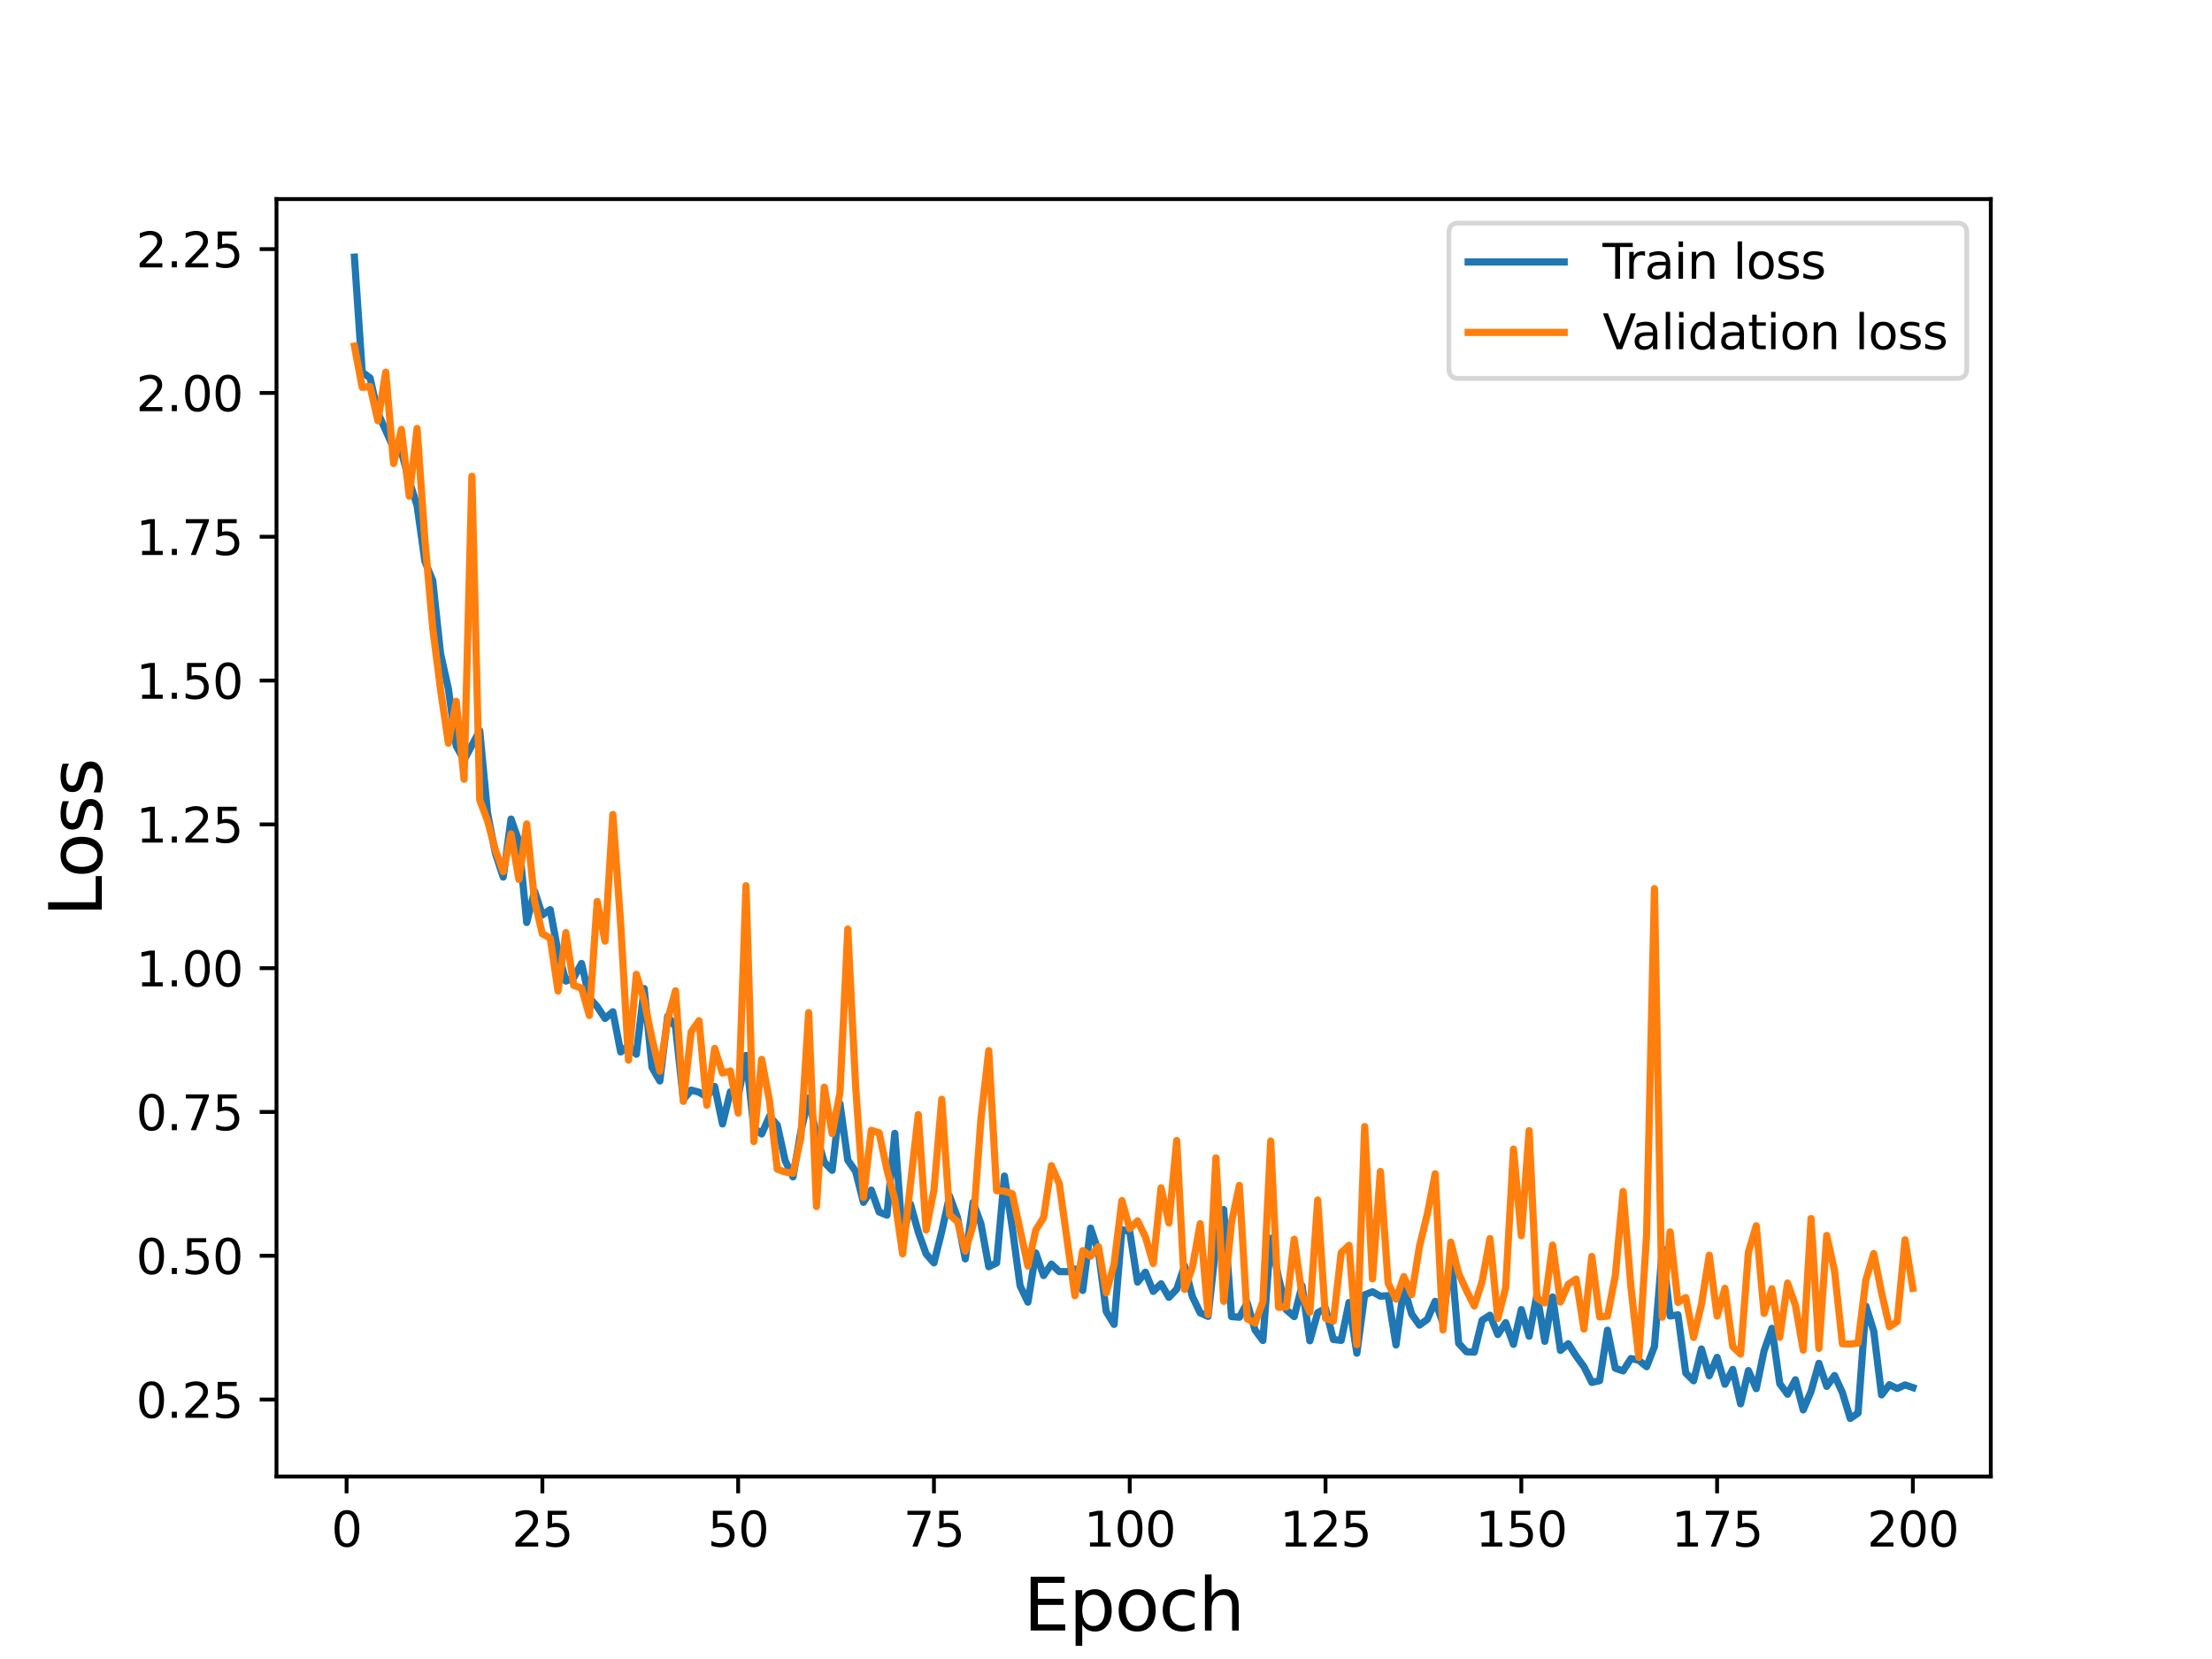 <?xml version="1.0" encoding="utf-8" standalone="no"?>
<!DOCTYPE svg PUBLIC "-//W3C//DTD SVG 1.1//EN"
  "http://www.w3.org/Graphics/SVG/1.1/DTD/svg11.dtd">
<svg height="345.6pt" version="1.1" viewBox="0 0 460.8 345.6" width="460.8pt" xmlns="http://www.w3.org/2000/svg" xmlns:xlink="http://www.w3.org/1999/xlink">
 <defs>
  <style type="text/css">*{stroke-linecap:butt;stroke-linejoin:round;}</style>
 </defs>
 <g id="figure_1">
  <g id="patch_1">
   <path d="M 0 345.6 
L 460.8 345.6 
L 460.8 0 
L 0 0 
z
" style="fill:#ffffff;"/>
  </g>
  <g id="axes_1">
   <g id="patch_2">
    <path d="M 57.6 307.584 
L 414.72 307.584 
L 414.72 41.472 
L 57.6 41.472 
z
" style="fill:#ffffff;"/>
   </g>
   <g id="matplotlib.axis_1">
    <g id="xtick_1">
     <g id="line2d_1">
      <defs>
       <path d="M 0 0 
L 0 3.5 
" id="m719f438882" style="stroke:#000000;stroke-width:0.8;"/>
      </defs>
      <g>
       <use style="stroke:#000000;stroke-width:0.8;" x="72.201" xlink:href="#m719f438882" y="307.584"/>
      </g>
     </g>
     <g id="text_1">
      <!-- 0 -->
      <g transform="translate(69.02 322.182)scale(0.1 -0.1)">
       <defs>
        <path d="M 2034 4250 
Q 1547 4250 1301 3770 
Q 1056 3291 1056 2328 
Q 1056 1369 1301 889 
Q 1547 409 2034 409 
Q 2525 409 2770 889 
Q 3016 1369 3016 2328 
Q 3016 3291 2770 3770 
Q 2525 4250 2034 4250 
z
M 2034 4750 
Q 2819 4750 3233 4129 
Q 3647 3509 3647 2328 
Q 3647 1150 3233 529 
Q 2819 -91 2034 -91 
Q 1250 -91 836 529 
Q 422 1150 422 2328 
Q 422 3509 836 4129 
Q 1250 4750 2034 4750 
z
" id="DejaVuSans-30" transform="scale(0.016)"/>
       </defs>
       <use xlink:href="#DejaVuSans-30"/>
      </g>
     </g>
    </g>
    <g id="xtick_2">
     <g id="line2d_2">
      <g>
       <use style="stroke:#000000;stroke-width:0.8;" x="112.987" xlink:href="#m719f438882" y="307.584"/>
      </g>
     </g>
     <g id="text_2">
      <!-- 25 -->
      <g transform="translate(106.625 322.182)scale(0.1 -0.1)">
       <defs>
        <path d="M 1228 531 
L 3431 531 
L 3431 0 
L 469 0 
L 469 531 
Q 828 903 1448 1529 
Q 2069 2156 2228 2338 
Q 2531 2678 2651 2914 
Q 2772 3150 2772 3378 
Q 2772 3750 2511 3984 
Q 2250 4219 1831 4219 
Q 1534 4219 1204 4116 
Q 875 4013 500 3803 
L 500 4441 
Q 881 4594 1212 4672 
Q 1544 4750 1819 4750 
Q 2544 4750 2975 4387 
Q 3406 4025 3406 3419 
Q 3406 3131 3298 2873 
Q 3191 2616 2906 2266 
Q 2828 2175 2409 1742 
Q 1991 1309 1228 531 
z
" id="DejaVuSans-32" transform="scale(0.016)"/>
        <path d="M 691 4666 
L 3169 4666 
L 3169 4134 
L 1269 4134 
L 1269 2991 
Q 1406 3038 1543 3061 
Q 1681 3084 1819 3084 
Q 2600 3084 3056 2656 
Q 3513 2228 3513 1497 
Q 3513 744 3044 326 
Q 2575 -91 1722 -91 
Q 1428 -91 1123 -41 
Q 819 9 494 109 
L 494 744 
Q 775 591 1075 516 
Q 1375 441 1709 441 
Q 2250 441 2565 725 
Q 2881 1009 2881 1497 
Q 2881 1984 2565 2268 
Q 2250 2553 1709 2553 
Q 1456 2553 1204 2497 
Q 953 2441 691 2322 
L 691 4666 
z
" id="DejaVuSans-35" transform="scale(0.016)"/>
       </defs>
       <use xlink:href="#DejaVuSans-32"/>
       <use x="63.623" xlink:href="#DejaVuSans-35"/>
      </g>
     </g>
    </g>
    <g id="xtick_3">
     <g id="line2d_3">
      <g>
       <use style="stroke:#000000;stroke-width:0.8;" x="153.773" xlink:href="#m719f438882" y="307.584"/>
      </g>
     </g>
     <g id="text_3">
      <!-- 50 -->
      <g transform="translate(147.41 322.182)scale(0.1 -0.1)">
       <use xlink:href="#DejaVuSans-35"/>
       <use x="63.623" xlink:href="#DejaVuSans-30"/>
      </g>
     </g>
    </g>
    <g id="xtick_4">
     <g id="line2d_4">
      <g>
       <use style="stroke:#000000;stroke-width:0.8;" x="194.559" xlink:href="#m719f438882" y="307.584"/>
      </g>
     </g>
     <g id="text_4">
      <!-- 75 -->
      <g transform="translate(188.196 322.182)scale(0.1 -0.1)">
       <defs>
        <path d="M 525 4666 
L 3525 4666 
L 3525 4397 
L 1831 0 
L 1172 0 
L 2766 4134 
L 525 4134 
L 525 4666 
z
" id="DejaVuSans-37" transform="scale(0.016)"/>
       </defs>
       <use xlink:href="#DejaVuSans-37"/>
       <use x="63.623" xlink:href="#DejaVuSans-35"/>
      </g>
     </g>
    </g>
    <g id="xtick_5">
     <g id="line2d_5">
      <g>
       <use style="stroke:#000000;stroke-width:0.8;" x="235.344" xlink:href="#m719f438882" y="307.584"/>
      </g>
     </g>
     <g id="text_5">
      <!-- 100 -->
      <g transform="translate(225.801 322.182)scale(0.1 -0.1)">
       <defs>
        <path d="M 794 531 
L 1825 531 
L 1825 4091 
L 703 3866 
L 703 4441 
L 1819 4666 
L 2450 4666 
L 2450 531 
L 3481 531 
L 3481 0 
L 794 0 
L 794 531 
z
" id="DejaVuSans-31" transform="scale(0.016)"/>
       </defs>
       <use xlink:href="#DejaVuSans-31"/>
       <use x="63.623" xlink:href="#DejaVuSans-30"/>
       <use x="127.246" xlink:href="#DejaVuSans-30"/>
      </g>
     </g>
    </g>
    <g id="xtick_6">
     <g id="line2d_6">
      <g>
       <use style="stroke:#000000;stroke-width:0.8;" x="276.13" xlink:href="#m719f438882" y="307.584"/>
      </g>
     </g>
     <g id="text_6">
      <!-- 125 -->
      <g transform="translate(266.586 322.182)scale(0.1 -0.1)">
       <use xlink:href="#DejaVuSans-31"/>
       <use x="63.623" xlink:href="#DejaVuSans-32"/>
       <use x="127.246" xlink:href="#DejaVuSans-35"/>
      </g>
     </g>
    </g>
    <g id="xtick_7">
     <g id="line2d_7">
      <g>
       <use style="stroke:#000000;stroke-width:0.8;" x="316.916" xlink:href="#m719f438882" y="307.584"/>
      </g>
     </g>
     <g id="text_7">
      <!-- 150 -->
      <g transform="translate(307.372 322.182)scale(0.1 -0.1)">
       <use xlink:href="#DejaVuSans-31"/>
       <use x="63.623" xlink:href="#DejaVuSans-35"/>
       <use x="127.246" xlink:href="#DejaVuSans-30"/>
      </g>
     </g>
    </g>
    <g id="xtick_8">
     <g id="line2d_8">
      <g>
       <use style="stroke:#000000;stroke-width:0.8;" x="357.702" xlink:href="#m719f438882" y="307.584"/>
      </g>
     </g>
     <g id="text_8">
      <!-- 175 -->
      <g transform="translate(348.158 322.182)scale(0.1 -0.1)">
       <use xlink:href="#DejaVuSans-31"/>
       <use x="63.623" xlink:href="#DejaVuSans-37"/>
       <use x="127.246" xlink:href="#DejaVuSans-35"/>
      </g>
     </g>
    </g>
    <g id="xtick_9">
     <g id="line2d_9">
      <g>
       <use style="stroke:#000000;stroke-width:0.8;" x="398.487" xlink:href="#m719f438882" y="307.584"/>
      </g>
     </g>
     <g id="text_9">
      <!-- 200 -->
      <g transform="translate(388.944 322.182)scale(0.1 -0.1)">
       <use xlink:href="#DejaVuSans-32"/>
       <use x="63.623" xlink:href="#DejaVuSans-30"/>
       <use x="127.246" xlink:href="#DejaVuSans-30"/>
      </g>
     </g>
    </g>
    <g id="text_10">
     <!-- Epoch -->
     <g transform="translate(213.194 339.66)scale(0.15 -0.15)">
      <defs>
       <path d="M 628 4666 
L 3578 4666 
L 3578 4134 
L 1259 4134 
L 1259 2753 
L 3481 2753 
L 3481 2222 
L 1259 2222 
L 1259 531 
L 3634 531 
L 3634 0 
L 628 0 
L 628 4666 
z
" id="DejaVuSans-45" transform="scale(0.016)"/>
       <path d="M 1159 525 
L 1159 -1331 
L 581 -1331 
L 581 3500 
L 1159 3500 
L 1159 2969 
Q 1341 3281 1617 3432 
Q 1894 3584 2278 3584 
Q 2916 3584 3314 3078 
Q 3713 2572 3713 1747 
Q 3713 922 3314 415 
Q 2916 -91 2278 -91 
Q 1894 -91 1617 61 
Q 1341 213 1159 525 
z
M 3116 1747 
Q 3116 2381 2855 2742 
Q 2594 3103 2138 3103 
Q 1681 3103 1420 2742 
Q 1159 2381 1159 1747 
Q 1159 1113 1420 752 
Q 1681 391 2138 391 
Q 2594 391 2855 752 
Q 3116 1113 3116 1747 
z
" id="DejaVuSans-70" transform="scale(0.016)"/>
       <path d="M 1959 3097 
Q 1497 3097 1228 2736 
Q 959 2375 959 1747 
Q 959 1119 1226 758 
Q 1494 397 1959 397 
Q 2419 397 2687 759 
Q 2956 1122 2956 1747 
Q 2956 2369 2687 2733 
Q 2419 3097 1959 3097 
z
M 1959 3584 
Q 2709 3584 3137 3096 
Q 3566 2609 3566 1747 
Q 3566 888 3137 398 
Q 2709 -91 1959 -91 
Q 1206 -91 779 398 
Q 353 888 353 1747 
Q 353 2609 779 3096 
Q 1206 3584 1959 3584 
z
" id="DejaVuSans-6f" transform="scale(0.016)"/>
       <path d="M 3122 3366 
L 3122 2828 
Q 2878 2963 2633 3030 
Q 2388 3097 2138 3097 
Q 1578 3097 1268 2742 
Q 959 2388 959 1747 
Q 959 1106 1268 751 
Q 1578 397 2138 397 
Q 2388 397 2633 464 
Q 2878 531 3122 666 
L 3122 134 
Q 2881 22 2623 -34 
Q 2366 -91 2075 -91 
Q 1284 -91 818 406 
Q 353 903 353 1747 
Q 353 2603 823 3093 
Q 1294 3584 2113 3584 
Q 2378 3584 2631 3529 
Q 2884 3475 3122 3366 
z
" id="DejaVuSans-63" transform="scale(0.016)"/>
       <path d="M 3513 2113 
L 3513 0 
L 2938 0 
L 2938 2094 
Q 2938 2591 2744 2837 
Q 2550 3084 2163 3084 
Q 1697 3084 1428 2787 
Q 1159 2491 1159 1978 
L 1159 0 
L 581 0 
L 581 4863 
L 1159 4863 
L 1159 2956 
Q 1366 3272 1645 3428 
Q 1925 3584 2291 3584 
Q 2894 3584 3203 3211 
Q 3513 2838 3513 2113 
z
" id="DejaVuSans-68" transform="scale(0.016)"/>
      </defs>
      <use xlink:href="#DejaVuSans-45"/>
      <use x="63.184" xlink:href="#DejaVuSans-70"/>
      <use x="126.66" xlink:href="#DejaVuSans-6f"/>
      <use x="187.842" xlink:href="#DejaVuSans-63"/>
      <use x="242.822" xlink:href="#DejaVuSans-68"/>
     </g>
    </g>
   </g>
   <g id="matplotlib.axis_2">
    <g id="ytick_1">
     <g id="line2d_10">
      <defs>
       <path d="M 0 0 
L -3.5 0 
" id="me71132fc86" style="stroke:#000000;stroke-width:0.8;"/>
      </defs>
      <g>
       <use style="stroke:#000000;stroke-width:0.8;" x="57.6" xlink:href="#me71132fc86" y="291.556"/>
      </g>
     </g>
     <g id="text_11">
      <!-- 0.25 -->
      <g transform="translate(28.334 295.355)scale(0.1 -0.1)">
       <defs>
        <path d="M 684 794 
L 1344 794 
L 1344 0 
L 684 0 
L 684 794 
z
" id="DejaVuSans-2e" transform="scale(0.016)"/>
       </defs>
       <use xlink:href="#DejaVuSans-30"/>
       <use x="63.623" xlink:href="#DejaVuSans-2e"/>
       <use x="95.41" xlink:href="#DejaVuSans-32"/>
       <use x="159.033" xlink:href="#DejaVuSans-35"/>
      </g>
     </g>
    </g>
    <g id="ytick_2">
     <g id="line2d_11">
      <g>
       <use style="stroke:#000000;stroke-width:0.8;" x="57.6" xlink:href="#me71132fc86" y="261.599"/>
      </g>
     </g>
     <g id="text_12">
      <!-- 0.50 -->
      <g transform="translate(28.334 265.398)scale(0.1 -0.1)">
       <use xlink:href="#DejaVuSans-30"/>
       <use x="63.623" xlink:href="#DejaVuSans-2e"/>
       <use x="95.41" xlink:href="#DejaVuSans-35"/>
       <use x="159.033" xlink:href="#DejaVuSans-30"/>
      </g>
     </g>
    </g>
    <g id="ytick_3">
     <g id="line2d_12">
      <g>
       <use style="stroke:#000000;stroke-width:0.8;" x="57.6" xlink:href="#me71132fc86" y="231.642"/>
      </g>
     </g>
     <g id="text_13">
      <!-- 0.75 -->
      <g transform="translate(28.334 235.441)scale(0.1 -0.1)">
       <use xlink:href="#DejaVuSans-30"/>
       <use x="63.623" xlink:href="#DejaVuSans-2e"/>
       <use x="95.41" xlink:href="#DejaVuSans-37"/>
       <use x="159.033" xlink:href="#DejaVuSans-35"/>
      </g>
     </g>
    </g>
    <g id="ytick_4">
     <g id="line2d_13">
      <g>
       <use style="stroke:#000000;stroke-width:0.8;" x="57.6" xlink:href="#me71132fc86" y="201.684"/>
      </g>
     </g>
     <g id="text_14">
      <!-- 1.00 -->
      <g transform="translate(28.334 205.483)scale(0.1 -0.1)">
       <use xlink:href="#DejaVuSans-31"/>
       <use x="63.623" xlink:href="#DejaVuSans-2e"/>
       <use x="95.41" xlink:href="#DejaVuSans-30"/>
       <use x="159.033" xlink:href="#DejaVuSans-30"/>
      </g>
     </g>
    </g>
    <g id="ytick_5">
     <g id="line2d_14">
      <g>
       <use style="stroke:#000000;stroke-width:0.8;" x="57.6" xlink:href="#me71132fc86" y="171.727"/>
      </g>
     </g>
     <g id="text_15">
      <!-- 1.25 -->
      <g transform="translate(28.334 175.526)scale(0.1 -0.1)">
       <use xlink:href="#DejaVuSans-31"/>
       <use x="63.623" xlink:href="#DejaVuSans-2e"/>
       <use x="95.41" xlink:href="#DejaVuSans-32"/>
       <use x="159.033" xlink:href="#DejaVuSans-35"/>
      </g>
     </g>
    </g>
    <g id="ytick_6">
     <g id="line2d_15">
      <g>
       <use style="stroke:#000000;stroke-width:0.8;" x="57.6" xlink:href="#me71132fc86" y="141.77"/>
      </g>
     </g>
     <g id="text_16">
      <!-- 1.50 -->
      <g transform="translate(28.334 145.569)scale(0.1 -0.1)">
       <use xlink:href="#DejaVuSans-31"/>
       <use x="63.623" xlink:href="#DejaVuSans-2e"/>
       <use x="95.41" xlink:href="#DejaVuSans-35"/>
       <use x="159.033" xlink:href="#DejaVuSans-30"/>
      </g>
     </g>
    </g>
    <g id="ytick_7">
     <g id="line2d_16">
      <g>
       <use style="stroke:#000000;stroke-width:0.8;" x="57.6" xlink:href="#me71132fc86" y="111.812"/>
      </g>
     </g>
     <g id="text_17">
      <!-- 1.75 -->
      <g transform="translate(28.334 115.612)scale(0.1 -0.1)">
       <use xlink:href="#DejaVuSans-31"/>
       <use x="63.623" xlink:href="#DejaVuSans-2e"/>
       <use x="95.41" xlink:href="#DejaVuSans-37"/>
       <use x="159.033" xlink:href="#DejaVuSans-35"/>
      </g>
     </g>
    </g>
    <g id="ytick_8">
     <g id="line2d_17">
      <g>
       <use style="stroke:#000000;stroke-width:0.8;" x="57.6" xlink:href="#me71132fc86" y="81.855"/>
      </g>
     </g>
     <g id="text_18">
      <!-- 2.00 -->
      <g transform="translate(28.334 85.654)scale(0.1 -0.1)">
       <use xlink:href="#DejaVuSans-32"/>
       <use x="63.623" xlink:href="#DejaVuSans-2e"/>
       <use x="95.41" xlink:href="#DejaVuSans-30"/>
       <use x="159.033" xlink:href="#DejaVuSans-30"/>
      </g>
     </g>
    </g>
    <g id="ytick_9">
     <g id="line2d_18">
      <g>
       <use style="stroke:#000000;stroke-width:0.8;" x="57.6" xlink:href="#me71132fc86" y="51.898"/>
      </g>
     </g>
     <g id="text_19">
      <!-- 2.25 -->
      <g transform="translate(28.334 55.697)scale(0.1 -0.1)">
       <use xlink:href="#DejaVuSans-32"/>
       <use x="63.623" xlink:href="#DejaVuSans-2e"/>
       <use x="95.41" xlink:href="#DejaVuSans-32"/>
       <use x="159.033" xlink:href="#DejaVuSans-35"/>
      </g>
     </g>
    </g>
    <g id="text_20">
     <!-- Loss -->
     <g transform="translate(21.215 190.979)rotate(-90)scale(0.15 -0.15)">
      <defs>
       <path d="M 628 4666 
L 1259 4666 
L 1259 531 
L 3531 531 
L 3531 0 
L 628 0 
L 628 4666 
z
" id="DejaVuSans-4c" transform="scale(0.016)"/>
       <path d="M 2834 3397 
L 2834 2853 
Q 2591 2978 2328 3040 
Q 2066 3103 1784 3103 
Q 1356 3103 1142 2972 
Q 928 2841 928 2578 
Q 928 2378 1081 2264 
Q 1234 2150 1697 2047 
L 1894 2003 
Q 2506 1872 2764 1633 
Q 3022 1394 3022 966 
Q 3022 478 2636 193 
Q 2250 -91 1575 -91 
Q 1294 -91 989 -36 
Q 684 19 347 128 
L 347 722 
Q 666 556 975 473 
Q 1284 391 1588 391 
Q 1994 391 2212 530 
Q 2431 669 2431 922 
Q 2431 1156 2273 1281 
Q 2116 1406 1581 1522 
L 1381 1569 
Q 847 1681 609 1914 
Q 372 2147 372 2553 
Q 372 3047 722 3315 
Q 1072 3584 1716 3584 
Q 2034 3584 2315 3537 
Q 2597 3491 2834 3397 
z
" id="DejaVuSans-73" transform="scale(0.016)"/>
      </defs>
      <use xlink:href="#DejaVuSans-4c"/>
      <use x="53.963" xlink:href="#DejaVuSans-6f"/>
      <use x="115.145" xlink:href="#DejaVuSans-73"/>
      <use x="167.244" xlink:href="#DejaVuSans-73"/>
     </g>
    </g>
   </g>
   <g id="line2d_19">
    <path clip-path="url(#p77a0298b8b)" d="M 73.833 53.568 
L 75.464 77.545 
L 77.096 78.734 
L 78.727 86.06 
L 81.99 93.291 
L 83.621 94.088 
L 85.253 100.177 
L 86.884 105.304 
L 88.516 116.928 
L 90.147 120.962 
L 91.778 136.164 
L 93.41 143.502 
L 95.041 155.393 
L 96.673 158.324 
L 99.936 152.209 
L 101.567 169.42 
L 103.198 177.754 
L 104.83 182.708 
L 106.461 170.629 
L 108.093 175.256 
L 109.724 192.166 
L 111.356 185.65 
L 112.987 190.605 
L 114.618 189.498 
L 116.25 198.343 
L 117.881 204.378 
L 119.513 203.686 
L 121.144 200.705 
L 122.776 207.868 
L 124.407 209.692 
L 126.038 212.167 
L 127.67 210.769 
L 129.301 219.139 
L 130.933 217.825 
L 132.564 219.621 
L 134.196 205.934 
L 135.827 222.366 
L 137.458 225.185 
L 139.09 211.704 
L 140.721 213.907 
L 142.353 229.019 
L 143.984 227.087 
L 145.616 227.524 
L 147.247 228.48 
L 148.879 226.327 
L 150.51 234.143 
L 152.141 227.46 
L 153.773 228.503 
L 155.404 219.87 
L 157.036 234.985 
L 158.667 236.225 
L 160.299 232.538 
L 161.93 234.389 
L 163.561 241.798 
L 165.193 245.173 
L 166.824 235.748 
L 168.456 228.708 
L 170.087 236.583 
L 171.719 242.14 
L 173.35 243.801 
L 174.981 229.886 
L 176.613 241.687 
L 178.244 244.016 
L 179.876 250.469 
L 181.507 247.911 
L 183.139 252.478 
L 184.77 253.14 
L 186.401 236.102 
L 188.033 258.143 
L 189.664 250.83 
L 191.296 256.668 
L 192.927 261.212 
L 194.559 263.073 
L 196.19 256.517 
L 197.821 249.178 
L 199.453 253.608 
L 201.084 262.251 
L 202.716 250.463 
L 204.347 254.934 
L 205.979 263.885 
L 207.61 263.096 
L 209.241 244.997 
L 210.873 255.747 
L 212.504 267.848 
L 214.136 271.263 
L 215.767 261.013 
L 217.399 265.717 
L 219.03 263.343 
L 220.661 264.897 
L 222.293 264.919 
L 223.924 264.363 
L 225.556 268.822 
L 227.187 255.846 
L 228.819 260.689 
L 230.45 273.222 
L 232.081 275.891 
L 233.713 256.148 
L 235.344 256.56 
L 236.976 267.095 
L 238.607 265.023 
L 240.239 269.023 
L 241.87 267.44 
L 243.501 270.257 
L 245.133 268.559 
L 246.764 263.684 
L 248.396 270.103 
L 250.027 273.499 
L 251.659 274.23 
L 253.29 259.592 
L 254.921 251.977 
L 256.553 274.271 
L 258.184 274.403 
L 259.816 271.392 
L 261.447 277.064 
L 263.079 279.254 
L 264.71 257.948 
L 266.341 266.166 
L 267.973 272.868 
L 269.604 274.277 
L 271.236 267.827 
L 272.867 279.311 
L 274.499 273.466 
L 276.13 272.569 
L 277.761 279.038 
L 279.393 279.23 
L 281.024 271.338 
L 282.656 281.898 
L 284.287 269.733 
L 285.919 269.104 
L 287.55 270.017 
L 289.181 269.914 
L 290.813 280.183 
L 292.444 268.133 
L 294.076 273.748 
L 295.707 276.045 
L 297.339 274.858 
L 298.97 271.089 
L 300.601 275.608 
L 302.233 261.069 
L 303.864 279.823 
L 305.496 281.598 
L 307.127 281.672 
L 308.759 275.033 
L 310.39 273.981 
L 312.021 278.005 
L 313.653 275.533 
L 315.284 280.053 
L 316.916 272.81 
L 318.547 278.367 
L 320.179 269.656 
L 321.81 279.427 
L 323.441 270.178 
L 325.073 281.32 
L 326.704 279.918 
L 328.336 282.487 
L 329.967 284.709 
L 331.599 287.983 
L 333.23 287.622 
L 334.862 277.102 
L 336.493 285.032 
L 338.124 285.582 
L 339.756 283.011 
L 341.387 283.363 
L 343.019 284.703 
L 344.65 280.533 
L 346.282 260.146 
L 347.913 274.146 
L 349.544 273.903 
L 351.176 286.026 
L 352.807 287.646 
L 354.439 281.016 
L 356.07 286.599 
L 357.702 282.754 
L 359.333 288.359 
L 360.964 285.276 
L 362.596 292.446 
L 364.227 285.524 
L 365.859 289.289 
L 367.49 281.398 
L 369.122 276.716 
L 370.753 288.229 
L 372.384 290.449 
L 374.016 287.438 
L 375.647 293.716 
L 377.279 289.845 
L 378.91 284.004 
L 380.542 288.807 
L 382.173 286.548 
L 383.804 290.092 
L 385.436 295.488 
L 387.067 294.378 
L 388.699 272.087 
L 390.33 277.289 
L 391.962 290.583 
L 393.593 288.46 
L 395.224 289.248 
L 396.856 288.504 
L 398.487 289.061 
L 398.487 289.061 
" style="fill:none;stroke:#1f77b4;stroke-linecap:square;stroke-width:1.5;"/>
   </g>
   <g id="line2d_20">
    <path clip-path="url(#p77a0298b8b)" d="M 73.833 72.103 
L 75.464 80.704 
L 77.096 80.506 
L 78.727 87.652 
L 80.358 77.524 
L 81.99 96.55 
L 83.621 89.448 
L 85.253 103.367 
L 86.884 89.26 
L 88.516 112.524 
L 90.147 130.848 
L 91.778 143.642 
L 93.41 154.821 
L 95.041 146.09 
L 96.673 162.332 
L 98.304 99.222 
L 99.936 166.636 
L 101.567 170.991 
L 103.198 177.09 
L 104.83 181.597 
L 106.461 173.712 
L 108.093 183.21 
L 109.724 171.647 
L 111.356 187.704 
L 112.987 194.541 
L 114.618 195.423 
L 116.25 206.446 
L 117.881 194.278 
L 119.513 205.283 
L 121.144 205.834 
L 122.776 211.531 
L 124.407 187.785 
L 126.038 196.058 
L 127.67 169.667 
L 129.301 192.527 
L 130.933 220.845 
L 132.564 202.971 
L 134.196 208.424 
L 135.827 216.355 
L 137.458 223.152 
L 139.09 212.4 
L 140.721 206.405 
L 142.353 229.444 
L 143.984 214.958 
L 145.616 212.635 
L 147.247 230.244 
L 148.879 218.399 
L 150.51 223.536 
L 152.141 223.11 
L 153.773 231.881 
L 155.404 184.513 
L 157.036 237.795 
L 158.667 220.684 
L 160.299 229.32 
L 161.93 243.572 
L 163.561 244.148 
L 165.193 244.401 
L 166.824 237.09 
L 168.456 210.945 
L 170.087 251.348 
L 171.719 226.479 
L 173.35 236.147 
L 174.981 227.66 
L 176.613 193.541 
L 178.244 226.262 
L 179.876 249.46 
L 181.507 235.466 
L 183.139 235.982 
L 184.77 243.691 
L 186.401 249.855 
L 188.033 261.205 
L 191.296 232.188 
L 192.927 256.23 
L 194.559 247.91 
L 196.19 229.008 
L 197.821 253.073 
L 199.453 254.462 
L 201.084 260.626 
L 202.716 255.251 
L 204.347 233.158 
L 205.979 218.866 
L 207.61 248.046 
L 209.241 248.148 
L 210.873 248.678 
L 214.136 263.737 
L 215.767 256.259 
L 217.399 253.648 
L 219.03 242.825 
L 220.661 246.574 
L 223.924 269.919 
L 225.556 260.528 
L 227.187 261.707 
L 228.819 259.693 
L 230.45 269.307 
L 232.081 263.388 
L 233.713 250.102 
L 235.344 255.963 
L 236.976 254.321 
L 238.607 257.661 
L 240.239 263.201 
L 241.87 247.453 
L 243.501 254.761 
L 245.133 237.587 
L 246.764 268.599 
L 248.396 263.993 
L 250.027 254.92 
L 251.659 273.843 
L 253.29 241.207 
L 254.921 271.101 
L 256.553 254.602 
L 258.184 246.937 
L 259.816 274.715 
L 261.447 275.639 
L 263.079 271.202 
L 264.71 237.69 
L 266.341 272.325 
L 267.973 272.243 
L 269.604 258.153 
L 271.236 269.788 
L 272.867 273.347 
L 274.499 250.001 
L 276.13 274.618 
L 277.761 275.207 
L 279.393 260.985 
L 281.024 259.417 
L 282.656 280.101 
L 284.287 234.679 
L 285.919 266.408 
L 287.55 244.048 
L 289.181 267.353 
L 290.813 270.631 
L 292.444 265.941 
L 294.076 269.695 
L 295.707 259.613 
L 297.339 252.915 
L 298.97 244.513 
L 300.601 277.055 
L 302.233 258.768 
L 303.864 265.272 
L 305.496 268.848 
L 307.127 272.067 
L 308.759 266.92 
L 310.39 258.021 
L 312.021 274.65 
L 313.653 268.313 
L 315.284 239.381 
L 316.916 257.425 
L 318.547 235.533 
L 320.179 270.392 
L 321.81 271.419 
L 323.441 259.365 
L 325.073 271.241 
L 326.704 267.54 
L 328.336 266.464 
L 329.967 276.882 
L 331.599 261.74 
L 333.23 274.341 
L 334.862 274.178 
L 336.493 265.778 
L 338.124 248.204 
L 339.756 268.169 
L 341.387 282.752 
L 343.019 257.226 
L 344.65 185.119 
L 346.282 274.393 
L 347.913 256.626 
L 349.544 271.319 
L 351.176 270.312 
L 352.807 278.622 
L 354.439 271.723 
L 356.07 261.481 
L 357.702 274.157 
L 359.333 268.382 
L 360.964 280.536 
L 362.596 282.088 
L 364.227 260.866 
L 365.859 255.353 
L 367.49 273.605 
L 369.122 268.476 
L 370.753 278.593 
L 372.384 267.281 
L 374.016 271.894 
L 375.647 281.263 
L 377.279 253.838 
L 378.91 280.898 
L 380.542 257.369 
L 382.173 264.766 
L 383.804 279.921 
L 385.436 279.995 
L 387.067 279.765 
L 388.699 266.628 
L 390.33 261.136 
L 391.962 269.288 
L 393.593 276.389 
L 395.224 275.306 
L 396.856 258.274 
L 398.487 268.382 
L 398.487 268.382 
" style="fill:none;stroke:#ff7f0e;stroke-linecap:square;stroke-width:1.5;"/>
   </g>
   <g id="patch_3">
    <path d="M 57.6 307.584 
L 57.6 41.472 
" style="fill:none;stroke:#000000;stroke-linecap:square;stroke-linejoin:miter;stroke-width:0.8;"/>
   </g>
   <g id="patch_4">
    <path d="M 414.72 307.584 
L 414.72 41.472 
" style="fill:none;stroke:#000000;stroke-linecap:square;stroke-linejoin:miter;stroke-width:0.8;"/>
   </g>
   <g id="patch_5">
    <path d="M 57.6 307.584 
L 414.72 307.584 
" style="fill:none;stroke:#000000;stroke-linecap:square;stroke-linejoin:miter;stroke-width:0.8;"/>
   </g>
   <g id="patch_6">
    <path d="M 57.6 41.472 
L 414.72 41.472 
" style="fill:none;stroke:#000000;stroke-linecap:square;stroke-linejoin:miter;stroke-width:0.8;"/>
   </g>
   <g id="legend_1">
    <g id="patch_7">
     <path d="M 303.845 78.828 
L 407.72 78.828 
Q 409.72 78.828 409.72 76.828 
L 409.72 48.472 
Q 409.72 46.472 407.72 46.472 
L 303.845 46.472 
Q 301.845 46.472 301.845 48.472 
L 301.845 76.828 
Q 301.845 78.828 303.845 78.828 
z
" style="fill:#ffffff;opacity:0.8;stroke:#cccccc;stroke-linejoin:miter;"/>
    </g>
    <g id="line2d_21">
     <path d="M 305.845 54.57 
L 325.845 54.57 
" style="fill:none;stroke:#1f77b4;stroke-linecap:square;stroke-width:1.5;"/>
    </g>
    <g id="line2d_22"/>
    <g id="text_21">
     <!-- Train loss -->
     <g transform="translate(333.845 58.07)scale(0.1 -0.1)">
      <defs>
       <path d="M -19 4666 
L 3928 4666 
L 3928 4134 
L 2272 4134 
L 2272 0 
L 1638 0 
L 1638 4134 
L -19 4134 
L -19 4666 
z
" id="DejaVuSans-54" transform="scale(0.016)"/>
       <path d="M 2631 2963 
Q 2534 3019 2420 3045 
Q 2306 3072 2169 3072 
Q 1681 3072 1420 2755 
Q 1159 2438 1159 1844 
L 1159 0 
L 581 0 
L 581 3500 
L 1159 3500 
L 1159 2956 
Q 1341 3275 1631 3429 
Q 1922 3584 2338 3584 
Q 2397 3584 2469 3576 
Q 2541 3569 2628 3553 
L 2631 2963 
z
" id="DejaVuSans-72" transform="scale(0.016)"/>
       <path d="M 2194 1759 
Q 1497 1759 1228 1600 
Q 959 1441 959 1056 
Q 959 750 1161 570 
Q 1363 391 1709 391 
Q 2188 391 2477 730 
Q 2766 1069 2766 1631 
L 2766 1759 
L 2194 1759 
z
M 3341 1997 
L 3341 0 
L 2766 0 
L 2766 531 
Q 2569 213 2275 61 
Q 1981 -91 1556 -91 
Q 1019 -91 701 211 
Q 384 513 384 1019 
Q 384 1609 779 1909 
Q 1175 2209 1959 2209 
L 2766 2209 
L 2766 2266 
Q 2766 2663 2505 2880 
Q 2244 3097 1772 3097 
Q 1472 3097 1187 3025 
Q 903 2953 641 2809 
L 641 3341 
Q 956 3463 1253 3523 
Q 1550 3584 1831 3584 
Q 2591 3584 2966 3190 
Q 3341 2797 3341 1997 
z
" id="DejaVuSans-61" transform="scale(0.016)"/>
       <path d="M 603 3500 
L 1178 3500 
L 1178 0 
L 603 0 
L 603 3500 
z
M 603 4863 
L 1178 4863 
L 1178 4134 
L 603 4134 
L 603 4863 
z
" id="DejaVuSans-69" transform="scale(0.016)"/>
       <path d="M 3513 2113 
L 3513 0 
L 2938 0 
L 2938 2094 
Q 2938 2591 2744 2837 
Q 2550 3084 2163 3084 
Q 1697 3084 1428 2787 
Q 1159 2491 1159 1978 
L 1159 0 
L 581 0 
L 581 3500 
L 1159 3500 
L 1159 2956 
Q 1366 3272 1645 3428 
Q 1925 3584 2291 3584 
Q 2894 3584 3203 3211 
Q 3513 2838 3513 2113 
z
" id="DejaVuSans-6e" transform="scale(0.016)"/>
       <path id="DejaVuSans-20" transform="scale(0.016)"/>
       <path d="M 603 4863 
L 1178 4863 
L 1178 0 
L 603 0 
L 603 4863 
z
" id="DejaVuSans-6c" transform="scale(0.016)"/>
      </defs>
      <use xlink:href="#DejaVuSans-54"/>
      <use x="46.334" xlink:href="#DejaVuSans-72"/>
      <use x="87.447" xlink:href="#DejaVuSans-61"/>
      <use x="148.727" xlink:href="#DejaVuSans-69"/>
      <use x="176.51" xlink:href="#DejaVuSans-6e"/>
      <use x="239.889" xlink:href="#DejaVuSans-20"/>
      <use x="271.676" xlink:href="#DejaVuSans-6c"/>
      <use x="299.459" xlink:href="#DejaVuSans-6f"/>
      <use x="360.641" xlink:href="#DejaVuSans-73"/>
      <use x="412.74" xlink:href="#DejaVuSans-73"/>
     </g>
    </g>
    <g id="line2d_23">
     <path d="M 305.845 69.249 
L 325.845 69.249 
" style="fill:none;stroke:#ff7f0e;stroke-linecap:square;stroke-width:1.5;"/>
    </g>
    <g id="line2d_24"/>
    <g id="text_22">
     <!-- Validation loss -->
     <g transform="translate(333.845 72.749)scale(0.1 -0.1)">
      <defs>
       <path d="M 1831 0 
L 50 4666 
L 709 4666 
L 2188 738 
L 3669 4666 
L 4325 4666 
L 2547 0 
L 1831 0 
z
" id="DejaVuSans-56" transform="scale(0.016)"/>
       <path d="M 2906 2969 
L 2906 4863 
L 3481 4863 
L 3481 0 
L 2906 0 
L 2906 525 
Q 2725 213 2448 61 
Q 2172 -91 1784 -91 
Q 1150 -91 751 415 
Q 353 922 353 1747 
Q 353 2572 751 3078 
Q 1150 3584 1784 3584 
Q 2172 3584 2448 3432 
Q 2725 3281 2906 2969 
z
M 947 1747 
Q 947 1113 1208 752 
Q 1469 391 1925 391 
Q 2381 391 2643 752 
Q 2906 1113 2906 1747 
Q 2906 2381 2643 2742 
Q 2381 3103 1925 3103 
Q 1469 3103 1208 2742 
Q 947 2381 947 1747 
z
" id="DejaVuSans-64" transform="scale(0.016)"/>
       <path d="M 1172 4494 
L 1172 3500 
L 2356 3500 
L 2356 3053 
L 1172 3053 
L 1172 1153 
Q 1172 725 1289 603 
Q 1406 481 1766 481 
L 2356 481 
L 2356 0 
L 1766 0 
Q 1100 0 847 248 
Q 594 497 594 1153 
L 594 3053 
L 172 3053 
L 172 3500 
L 594 3500 
L 594 4494 
L 1172 4494 
z
" id="DejaVuSans-74" transform="scale(0.016)"/>
      </defs>
      <use xlink:href="#DejaVuSans-56"/>
      <use x="60.658" xlink:href="#DejaVuSans-61"/>
      <use x="121.938" xlink:href="#DejaVuSans-6c"/>
      <use x="149.721" xlink:href="#DejaVuSans-69"/>
      <use x="177.504" xlink:href="#DejaVuSans-64"/>
      <use x="240.98" xlink:href="#DejaVuSans-61"/>
      <use x="302.26" xlink:href="#DejaVuSans-74"/>
      <use x="341.469" xlink:href="#DejaVuSans-69"/>
      <use x="369.252" xlink:href="#DejaVuSans-6f"/>
      <use x="430.434" xlink:href="#DejaVuSans-6e"/>
      <use x="493.812" xlink:href="#DejaVuSans-20"/>
      <use x="525.6" xlink:href="#DejaVuSans-6c"/>
      <use x="553.383" xlink:href="#DejaVuSans-6f"/>
      <use x="614.564" xlink:href="#DejaVuSans-73"/>
      <use x="666.664" xlink:href="#DejaVuSans-73"/>
     </g>
    </g>
   </g>
  </g>
 </g>
 <defs>
  <clipPath id="p77a0298b8b">
   <rect height="266.112" width="357.12" x="57.6" y="41.472"/>
  </clipPath>
 </defs>
</svg>
